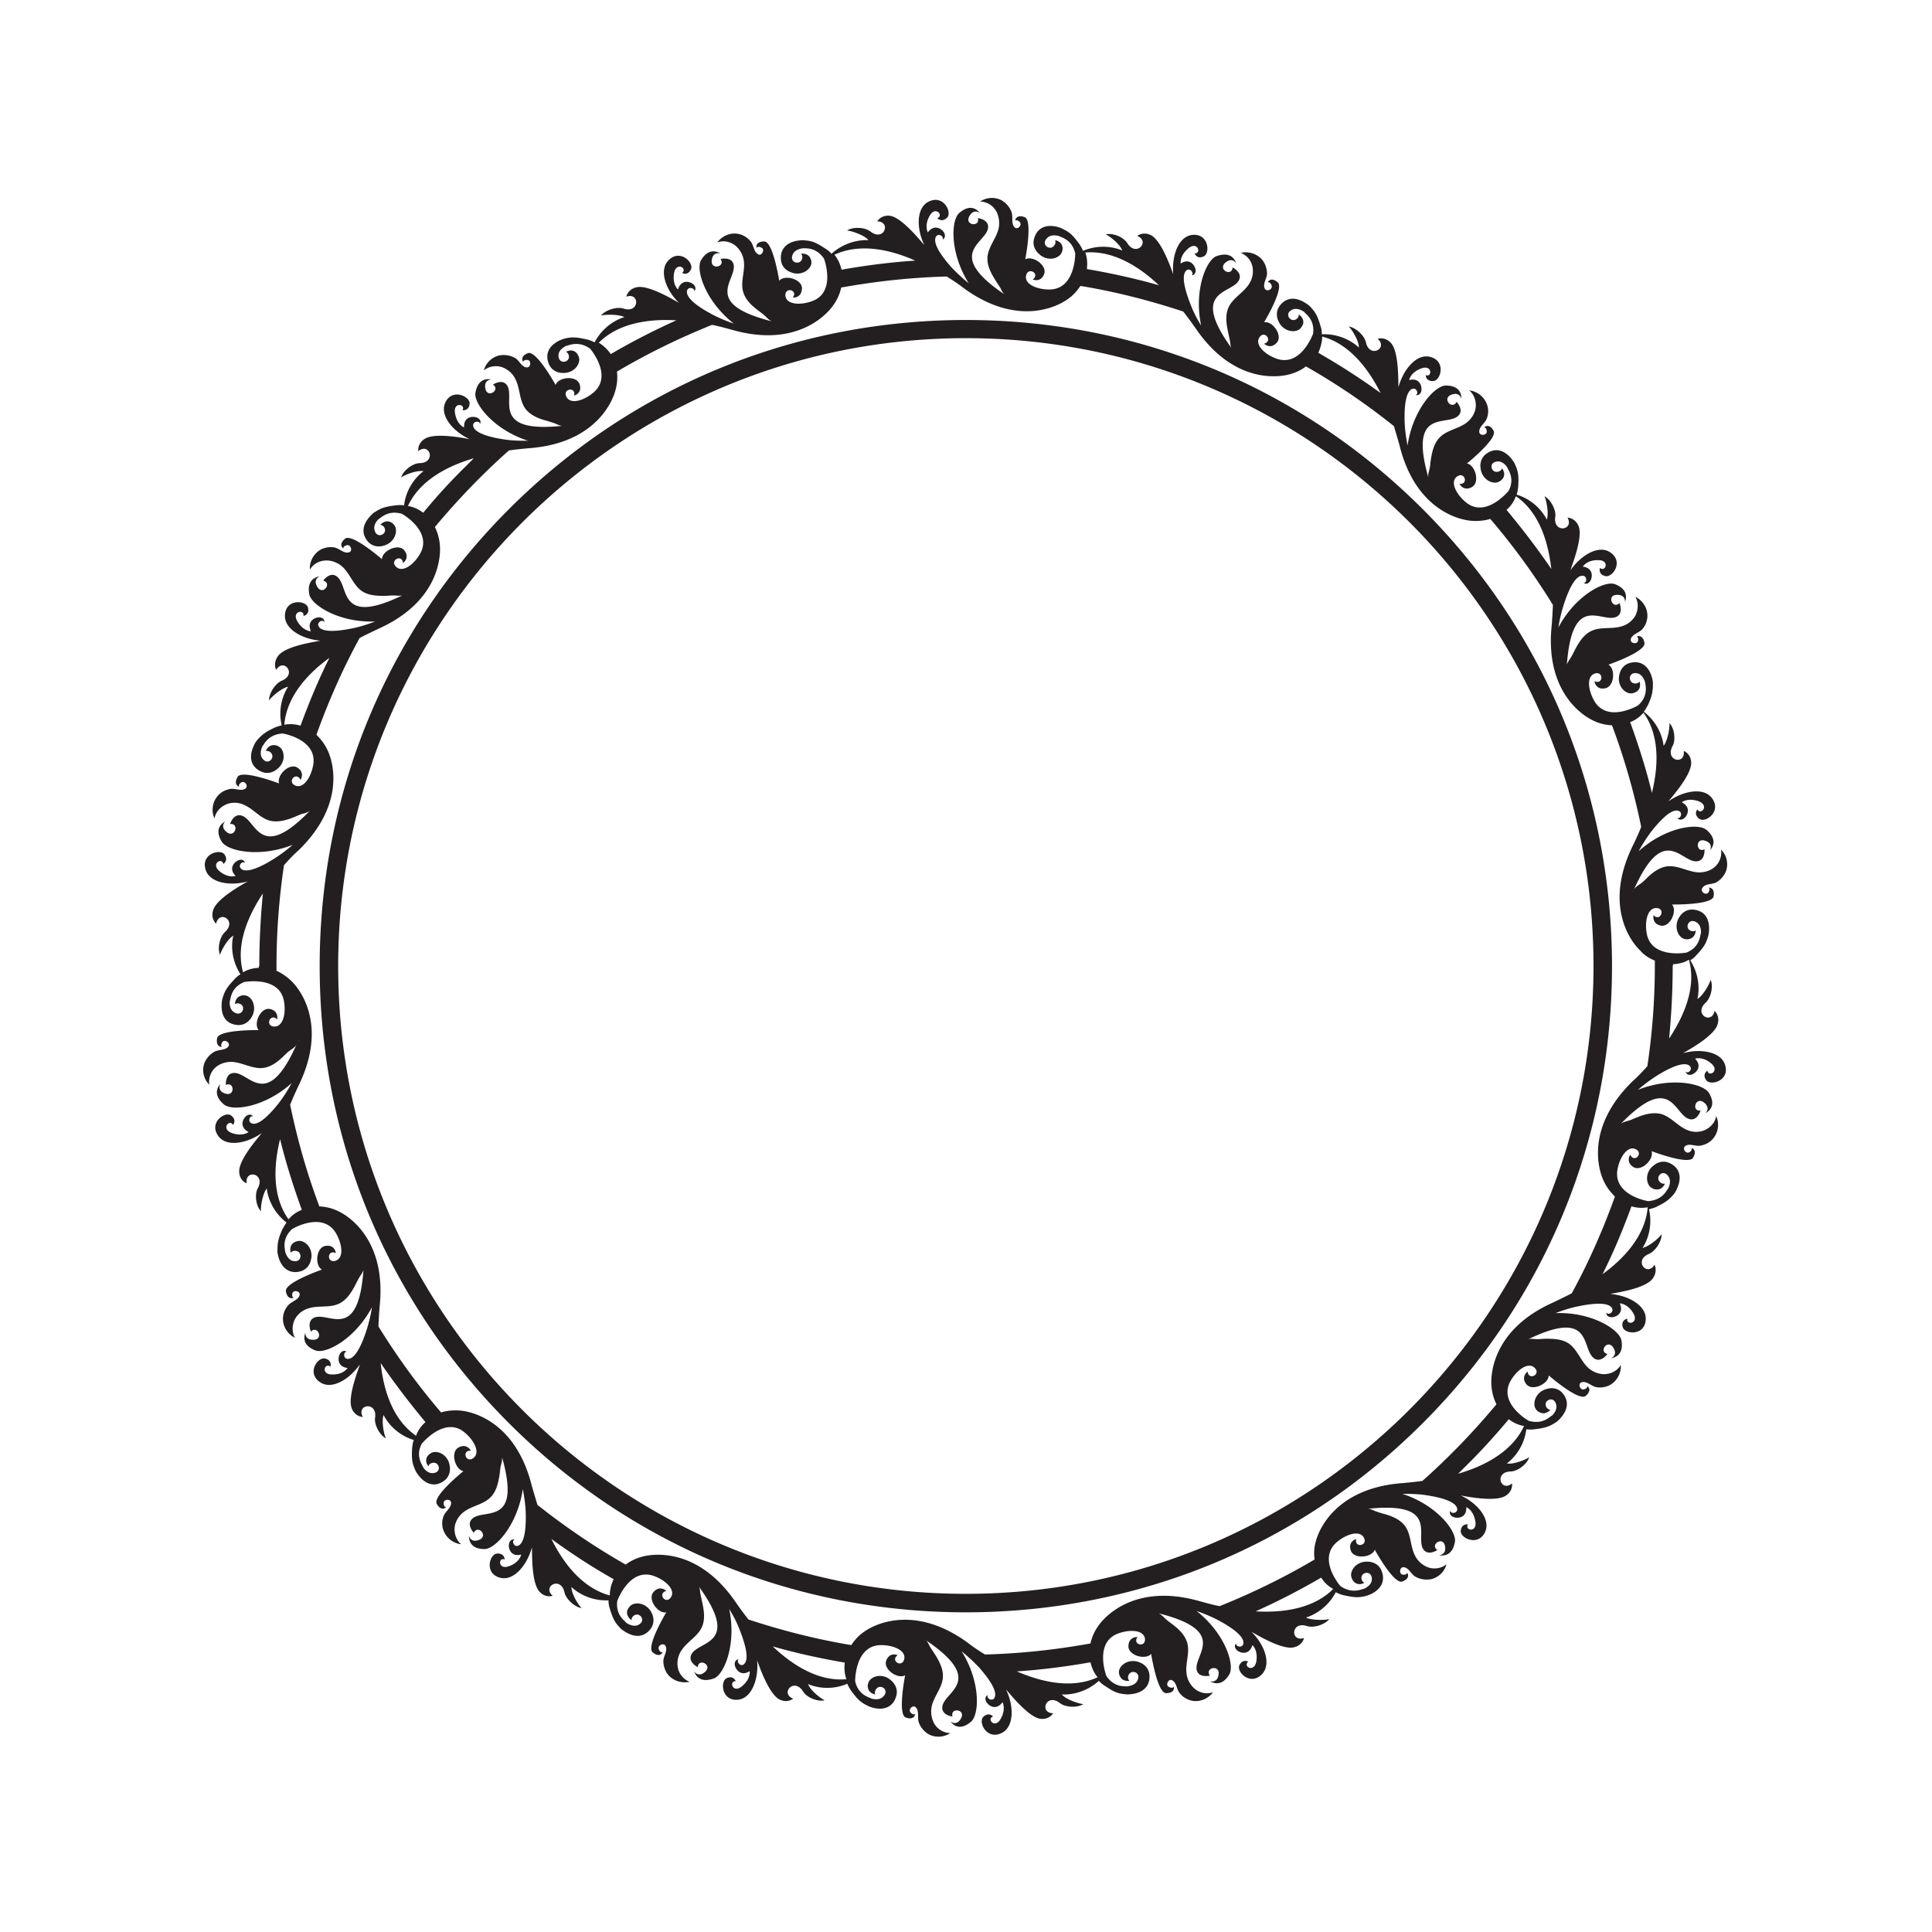 <svg id="Layer_1" xmlns="http://www.w3.org/2000/svg" viewBox="0 0 595.3 595.3"><style>.st0{fill:#231f20}</style><path class="st0" d="M297.6 98.6c-53.2 0-103.2 20.7-140.8 58.3-37.6 37.6-58.3 87.6-58.3 140.8 0 53.2 20.7 103.2 58.3 140.8 37.6 37.6 87.6 58.3 140.8 58.3 53.2 0 103.2-20.7 140.8-58.3 37.6-37.6 58.3-87.6 58.3-140.8 0-53.2-20.7-103.2-58.3-140.8-37.6-37.6-87.6-58.3-140.8-58.3zm0 392.5c-106.7 0-193.4-86.8-193.4-193.4S191 104.2 297.6 104.2C404.3 104.2 491 191 491 297.6s-86.7 193.5-193.4 193.5zm231.2-219.2c1.4-.8 2.6-2.2 3.1-3.7.7-2.2.1-4.8-1.6-6.4.3 1.9-.4 3.9-1.8 5.2-1.4 1.3-3.4 1.9-5.3 1.8-3-.2-5.9-2-8.9-1.9-2.6.1-4.8 1.7-6.6 3.4-.8.8-1.6 1.6-2.5 2.2-.6.4-1.3.9-1.7 1.5 9-20.1 14.3-8.7 19-8.6 3 .1 2.7-3.7 2.7-3.7-2.6 1.2-2.9-3.5 0-2.7 2.9.8 1.7 3 1.7 3 .8-.9 2.4-3.3-1.1-6.3-2.6-2.2-12.6-.9-20.9 6.6 1.1-2 2.4-4.1 4-6.2 4.6-5.8 7.1-6.8 8.4-6.2 1.3.5.5 2.6-.5 2.1 0 0 .5.9 1.7.4s3-3.5-.3-5.2c0 0 1.8-1.5 5.2-.3 3.4 1.3.7 4.4-.4 2.5 0 0-1.3 1.5.6 2.9s7.1-2.3 3.8-6.5c-2.5-3.2-8.6-2.2-13.3 1.1 1.1-1.4 7.1-8.1 7-11.9-.1-2.9-2.3-3.6-2.3-3.6.6 4.4-5.8 3.1-3.5-1.4 1.1-1.9.7-5.5-.9-7.2.1 2-.7 5.7-1.8 7 0 0-.4-6.1-6.1-10.5.5-.6.9-1.4 1.3-2.1 1.3-2.9 1.5-4.3 1.5-6.3 0-.4.1-.7-.3-2.2-1-3.5-3.4-5.2-6.5-4.5-3.1.7-3.5 3.6-3.5 3.6-.7 2.4.6 5.2 3 5.8.9.2 1.8-.2 2.3-.5 1.6-1.1.9-3.1.9-3.1s-.6.9-1.9.5c-1.7-.5-1.5-3.7 1.3-3 1.2.3 1.9 1.5 2.3 2.7 0 .2.1.4.1.7.5 2.8-.5 4.8-2.2 6.4-.8.5-9.7 5.4-13.6-1.4-1.9-3.4-2.4-7.6.3-8.4 2.7-.7 2.5 3.6-.2 2.4 0 0 .3 2.7 3.2 2.2 2.9-.4 3.4-6 1.1-7.3 0 0 11.6-4 11.1-6.7-.5-2.8-2.4-2-2.4-2s.7.2.4 1.4c-.3 1.2-2.6.7-2.2-.6.4-1.5 2.5-1.9 3.5-3 1.1-1.2 1.7-2.9 1.6-4.5-.1-2.3-1.6-4.5-3.7-5.5 1 1.7.9 3.8.1 5.6-.9 1.7-2.5 3-4.4 3.5-2.9.9-6.2.1-9 1.3-2.4 1-3.9 3.3-5.1 5.5-.5 1-1 2-1.6 3-.4.6-.9 1.3-1.1 2 1.6-22 10.4-13.1 14.9-14.6 2.8-.9 1.3-4.4 1.3-4.4-2 2.1-4-2.3-1-2.5 3-.2 2.7 2.2 2.7 2.2.4-1.1 1.1-3.9-3.1-5.5-3.2-1.2-12.2 3.5-17.4 13.3.3-2.2.9-4.7 1.7-7.2 2.3-7 4.3-8.8 5.8-8.7 1.4.1 1.3 2.2.3 2.2 0 0 .8.7 1.7-.2 1-.9 1.6-4.4-2-4.8 0 0 1.2-2.1 4.8-2 3.6 0 2.2 3.8.5 2.4 0 0-.7 1.9 1.6 2.5 2.3.6 5.9-4.6 1.4-7.4-3.5-2.2-8.8.9-12.1 5.6.5-1.7 3.9-10.1 2.5-13.6-1.1-2.6-3.4-2.6-3.4-2.6 2.1 3.9-4.4 4.9-3.8-.1.4-2.1-1.3-5.4-3.3-6.5.8 1.9 1.3 5.6.7 7.2 0 0-2.5-5.6-9.3-7.7.3-.8.4-1.6.5-2.5.2-3.2 0-4.5-.8-6.4-.2-.4-.2-.7-1.1-1.9-2.2-2.9-5-3.7-7.6-2-2.7 1.7-2.1 4.6-2.1 4.6.2 2.5 2.3 4.7 4.8 4.5.9-.1 1.7-.8 2-1.2 1.2-1.6-.2-3.2-.2-3.2s-.2 1-1.6 1.1c-1.8.1-2.6-3 .2-3.2 1.2-.1 2.3.7 3 1.8l.3.6c1.4 2.5 1.2 4.7.1 6.7-.6.7-7.3 8.4-13.2 3.4-3-2.5-4.9-6.3-2.6-7.9 2.3-1.6 3.6 2.5.7 2.3 0 0 1.2 2.4 3.8 1 2.6-1.4 1.1-6.8-1.5-7.3 0 0 9.6-7.7 8.2-10.1-1.4-2.5-2.9-1-2.9-1s.7-.1.8 1.2c.1 1.3-2.2 1.5-2.3.2-.1-1.6 1.7-2.6 2.3-4.1.6-1.5.6-3.3-.1-4.8-.9-2.1-3-3.7-5.3-3.9 1.5 1.2 2.2 3.3 2 5.2-.2 1.9-1.4 3.7-2.9 4.8-2.4 1.8-5.8 2.2-8 4.3-1.9 1.8-2.5 4.4-2.9 6.9-.2 1.1-.2 2.2-.5 3.3-.2.7-.4 1.5-.3 2.3-6-21.2 5.3-15.8 9-18.8 2.3-1.8-.3-4.5-.3-4.5-1.2 2.6-4.5-.8-1.8-2.1 2.8-1.2 3.3 1.2 3.3 1.2 0-1.2-.3-4.1-4.8-4.1-3.4 0-10.2 7.5-11.8 18.5-.4-2.2-.8-4.7-.9-7.3-.2-7.4 1.1-9.7 2.4-10.2 1.4-.4 2 1.7 1 1.9 0 0 1 .4 1.6-.8.6-1.2 0-4.7-3.6-3.8 0 0 .4-2.4 3.8-3.6 3.4-1.2 3.3 2.9 1.3 2.1 0 0 0 2 2.4 1.8 2.3-.2 4-6.4-1.3-7.5-4-.8-8 3.9-9.5 9.4-.1-1.7.2-10.8-2.3-13.6-1.9-2.1-4.1-1.3-4.1-1.3 3.3 2.9-2.4 6.1-3.6 1.2-.4-2.1-3-4.6-5.3-5 1.4 1.5 3.2 4.8 3.1 6.5 0 0-4.2-4.4-11.4-4.1 0-.8-.1-1.7-.4-2.5-.9-3.1-1.6-4.3-2.9-5.7-.3-.3-.4-.6-1.7-1.4-3.1-2-5.9-1.8-7.9.7-1.9 2.5-.4 5-.4 5 1 2.3 3.8 3.6 6 2.6.8-.4 1.3-1.3 1.5-1.8.5-1.9-1.3-3-1.3-3s.1 1.1-1.1 1.6c-1.6.7-3.5-1.9-.9-3.1 1.1-.5 2.4-.1 3.5.6.2.1.3.3.5.5 2.1 1.8 2.7 4 2.4 6.3-.3.8-4 10.3-11.3 7.7-3.6-1.3-6.8-4.3-5.2-6.6 1.6-2.3 4.2 1.2 1.4 2 0 0 1.9 1.9 3.9-.3 2-2.2-1.3-6.8-3.9-6.3 0 0 6.3-10.5 4.2-12.3-2.2-1.9-3.1 0-3.1 0s.7-.3 1.2.9-1.5 2.2-2.1 1c-.7-1.5.7-3.1.7-4.6 0-1.6-.6-3.3-1.7-4.5-1.6-1.7-4.1-2.4-6.4-1.9 1.8.7 3.2 2.3 3.6 4.2.4 1.9 0 3.9-1.1 5.5-1.7 2.6-4.7 4.1-6.1 6.8-1.2 2.3-.9 5-.4 7.4.2 1.1.5 2.2.7 3.3.1.7.1 1.6.5 2.2-12.9-17.8-.4-16.7 2.1-20.7 1.6-2.5-1.8-4.2-1.8-4.2-.2 2.9-4.5.8-2.4-1.3 2.2-2.1 3.5 0 3.5 0-.4-1.1-1.6-3.7-6-2.2-3.2 1.1-7.1 10.5-4.8 21.4-1.2-1.9-2.4-4.2-3.3-6.6-2.7-6.9-2.3-9.5-1.2-10.4 1.1-.9 2.4.9 1.6 1.5 0 0 1 .1 1.2-1.2.2-1.3-1.6-4.4-4.6-2.4 0 0-.4-2.4 2.4-4.7 2.8-2.3 4.1 1.6 1.9 1.6 0 0 .7 1.9 2.8.9 2.1-1 1.5-7.3-3.7-6.6-4.1.6-6.2 6.4-5.7 12.1-.6-1.6-3.5-10.2-6.8-12-2.5-1.3-4.3.2-4.3.2 4.1 1.6-.2 6.6-3 2.3-1.1-1.9-4.4-3.3-6.7-2.8 1.8.9 4.6 3.4 5.1 5 0 0-5.5-2.7-12.1.1-.3-.8-.7-1.5-1.2-2.2-1.9-2.6-2.9-3.5-4.7-4.4-.4-.2-.6-.4-2-.8-3.6-.9-6.2.4-7.1 3.4-1 3 1.4 4.9 1.4 4.9 1.8 1.8 4.8 2.1 6.6.3.6-.7.8-1.7.7-2.2-.2-2-2.3-2.3-2.3-2.3s.5.9-.5 1.9c-1.3 1.3-4-.6-1.9-2.6.9-.9 2.2-.9 3.5-.6.2.1.4.2.7.3 2.6 1 3.9 2.8 4.4 5.1 0 .9-.2 11.1-8 11.1-3.9 0-7.8-1.7-7.1-4.4.7-2.7 4.4-.4 2 1.3 0 0 2.4 1.1 3.5-1.6s-3.5-5.9-5.8-4.6c0 0 2.4-12.1-.2-13-2.7-1-2.9 1.1-2.9 1.1s.5-.5 1.4.4c.9.9-.7 2.6-1.6 1.6-1.1-1.1-.4-3.1-.9-4.6-.5-1.5-1.7-2.9-3.1-3.7-2.1-1.1-4.7-.9-6.6.4 1.9 0 3.8 1.1 4.8 2.7s1.3 3.7.9 5.6c-.7 3-3 5.4-3.4 8.5-.3 2.6.9 5 2.2 7.1.6 1 1.2 1.8 1.8 2.8.3.6.6 1.4 1.2 1.9-18.3-12.4-6.1-15.6-5.1-20.2.6-2.9-3.1-3.3-3.1-3.3.8 2.8-4 2.3-2.7-.4 1.3-2.7 3.3-1.2 3.3-1.2-.7-.9-2.8-3-6.3 0-2.6 2.2-3 12.3 2.9 21.7-1.7-1.4-3.6-3.1-5.4-5-4.9-5.6-5.4-8.1-4.7-9.4.8-1.2 2.6 0 2 .9 0 0 1-.3.7-1.6-.3-1.3-3-3.6-5.2-.6 0 0-1.2-2.1.6-5.2 1.8-3.1 4.4.1 2.3.8 0 0 1.3 1.5 3-.1s-1.1-7.4-5.8-4.9c-3.6 1.9-3.7 8.1-1.2 13.3-1.2-1.3-6.8-8.4-10.5-9-2.8-.4-4 1.7-4 1.7 4.4.1 2.1 6.3-2 3.2-1.7-1.4-5.3-1.6-7.3-.4 2 .3 5.5 1.6 6.6 3 0 0-6.1-.6-11.4 4.2-.5-.6-1.2-1.2-1.9-1.6-2.7-1.8-3.9-2.3-5.9-2.5-.4 0-.7-.2-2.2 0-3.6.4-5.7 2.4-5.6 5.6.1 3.2 2.9 4.1 2.9 4.1 2.3 1.1 5.2.3 6.3-1.9.4-.8.2-1.8-.1-2.3-.8-1.8-2.9-1.4-2.9-1.4s.8.7.2 1.9c-.8 1.6-3.9.8-2.7-1.8.5-1.1 1.8-1.6 3-1.8h.7c2.8 0 4.6 1.3 5.9 3.2.3.8 3.6 10.5-3.7 13.1-3.6 1.3-7.9 1.1-8.2-1.7-.2-2.8 4-1.8 2.3.6 0 0 2.7.2 2.8-2.8.1-2.9-5.3-4.4-7-2.4 0 0-1.9-12.1-4.6-12.1-2.9 0-2.4 2-2.4 2s.3-.7 1.5-.1c1.2.5.2 2.6-.9 2.1-1.5-.7-1.4-2.8-2.4-4-1-1.3-2.6-2.2-4.2-2.4-2.3-.3-4.7.8-6.1 2.7 1.8-.7 3.9-.3 5.5.9 1.5 1.2 2.5 3 2.7 4.9.4 3-1 6.1-.3 9.1.6 2.5 2.5 4.4 4.5 5.9.9.7 1.8 1.3 2.6 2.1.5.5 1.1 1.1 1.8 1.4-21.4-5.4-11.1-12.5-11.7-17.2-.4-2.9-4.1-2-4.1-2 1.7 2.4-3 3.5-2.7.5.3-3 2.7-2.2 2.7-2.2-1-.6-3.7-1.8-6 2.1-1.7 2.9 1.3 12.6 10.1 19.5-2.1-.7-4.5-1.7-6.8-2.9-6.5-3.5-7.9-5.8-7.6-7.2.3-1.4 2.4-.9 2.2.1 0 0 .8-.6.1-1.7-.7-1.1-4-2.4-5.1 1.2 0 0-1.8-1.5-1.2-5.1.7-3.5 4.2-1.5 2.5 0 0 0 1.7 1 2.7-1.1 1-2.1-3.5-6.6-7.1-2.6-2.7 3.1-.7 8.9 3.4 12.9-1.5-.8-9.3-5.6-13-4.8-2.8.6-3.2 2.9-3.2 2.9 4.2-1.4 4.1 5.2-.8 3.7-2-.7-5.5.3-7 2.1 2-.4 5.7-.3 7.2.5 0 0-5.9 1.5-9.2 7.8-.7-.4-1.5-.7-2.3-.9-3.1-.7-4.5-.8-6.4-.4-.4.1-.7.1-2.1.7-3.3 1.6-4.5 4.2-3.3 7.2 1.2 2.9 4.2 2.8 4.2 2.8 2.5.2 5-1.5 5.2-4 0-.9-.5-1.8-.9-2.2-1.4-1.4-3.2-.3-3.2-.3s1 .4.9 1.7c-.2 1.8-3.4 2.1-3.2-.8.1-1.2 1.1-2.1 2.3-2.7.2-.1.4-.1.7-.2 2.7-.9 4.8-.3 6.7 1 .6.7 7 8.6 1 13.6-3 2.5-7.1 3.7-8.3 1.2-1.2-2.5 3.1-3.1 2.4-.3 0 0 2.6-.7 1.7-3.5-.9-2.8-6.5-2.3-7.4.2 0 0-5.9-10.7-8.5-9.8-2.7 1-1.5 2.7-1.5 2.7s.1-.7 1.3-.6c1.3.1 1.1 2.4-.2 2.3-1.6-.1-2.3-2.2-3.6-2.9-1.4-.8-3.1-1.1-4.8-.8-2.3.5-4.2 2.3-4.8 4.6 1.5-1.2 3.6-1.6 5.5-1 1.8.6 3.4 2 4.2 3.7 1.4 2.7 1.2 6.1 2.8 8.7 1.4 2.2 3.9 3.3 6.3 4 1.1.3 2.1.6 3.2 1 .7.3 1.4.7 2.2.7-21.9 2.3-14.7-8-16.9-12.2-1.4-2.6-4.5-.5-4.5-.5 2.4 1.6-1.6 4.3-2.3 1.4-.7-2.9 1.8-3 1.8-3-1.2-.2-4.1-.4-4.9 4.1-.6 3.3 5.6 11.4 16.2 14.8-2.2 0-4.8 0-7.3-.4-7.3-1.1-9.4-2.8-9.6-4.2-.2-1.4 2-1.7 2.1-.6 0 0 .6-.9-.5-1.7-1.1-.8-4.6-.9-4.4 2.8 0 0-2.2-.8-2.8-4.4-.6-3.6 3.4-2.8 2.3-.9 0 0 2 .3 2.2-2 .2-2.3-5.6-5-7.6-.1-1.5 3.8 2.4 8.6 7.6 11-1.7-.3-10.6-2.1-13.8-.1-2.4 1.5-2 3.8-2 3.8 3.5-2.8 5.6 3.5.5 3.7-2.2 0-5.1 2.2-5.8 4.4 1.7-1.1 5.3-2.3 6.9-1.9 0 0-5.1 3.4-6 10.5-.8-.1-1.7-.1-2.5 0-3.2.4-4.5.8-6.2 1.9-.3.2-.7.3-1.7 1.4-2.5 2.7-2.8 5.5-.7 7.9 2.1 2.3 4.9 1.2 4.9 1.2 2.4-.6 4.2-3.1 3.6-5.5-.3-.9-1-1.5-1.5-1.7-1.8-.9-3.2.8-3.2.8s1.1.1 1.4 1.3c.5 1.7-2.5 3.1-3.2.3-.3-1.2.3-2.4 1.2-3.3.2-.1.4-.3.6-.4 2.2-1.8 4.4-1.9 6.6-1.3.8.4 9.5 5.7 5.6 12.4-1.9 3.3-5.4 5.9-7.4 3.9-2-2 1.9-4 2.2-1.1 0 0 2.2-1.6.4-3.9-1.8-2.3-6.9.1-6.9 2.7 0 0-9.3-8.1-11.4-6.3-2.2 1.9-.5 3-.5 3s-.2-.7 1.1-1c1.2-.3 1.9 1.9.6 2.2-1.6.4-2.9-1.2-4.4-1.5-1.6-.3-3.3 0-4.7.9-1.9 1.3-3.1 3.6-2.9 5.9 1-1.7 2.8-2.7 4.8-2.8 1.9-.1 3.9.7 5.3 2 2.2 2.1 3.2 5.3 5.6 7.2 2.1 1.6 4.8 1.7 7.3 1.7 1.1 0 2.2-.2 3.3-.1.7 0 1.6.2 2.3-.1-19.8 9.6-16.5-2.5-20.1-5.6-2.2-2-4.4 1.1-4.4 1.1 2.8.7 0 4.6-1.7 2.1-1.7-2.5.6-3.4.6-3.4-1.2.2-4 1-3.2 5.5.6 3.3 9.1 8.8 20.3 8.4-2.1.8-4.5 1.6-7 2.1-7.3 1.5-9.8.6-10.4-.6-.7-1.3 1.3-2.3 1.7-1.3 0 0 .3-1-1-1.4-1.3-.4-4.6.8-3.1 4.2 0 0-2.4 0-4.2-3.1-1.8-3.1 2.3-3.8 1.9-1.6 0 0 2-.4 1.4-2.6-.6-2.3-7-2.8-7.1 2.5-.1 4.1 5.2 7.2 10.9 7.7-1.7.4-10.7 1.6-13 4.7-1.7 2.3-.6 4.3-.6 4.3 2.3-3.8 6.5 1.3 1.8 3.3-2 .8-4 3.8-4 6.1 1.2-1.6 4.2-3.9 5.9-4.2 0 0-3.6 4.9-2 11.9-.8.2-1.6.4-2.4.8-2.9 1.4-3.9 2.3-5.2 3.8-.2.3-.5.5-1.1 1.9-1.5 3.4-.7 6.2 2.1 7.6 2.8 1.5 5-.5 5-.5 2.1-1.4 2.9-4.3 1.5-6.4-.6-.7-1.5-1.1-2.1-1.1-2-.2-2.7 1.8-2.7 1.8s1-.3 1.8.8c1 1.5-1.3 3.8-2.9 1.4-.7-1-.5-2.4 0-3.5.1-.2.2-.4.4-.6 1.4-2.4 3.5-3.3 5.8-3.5.9.1 10.9 2.1 9.5 9.8-.7 3.8-3.1 7.4-5.6 6.2-2.5-1.2.4-4.4 1.7-1.7 0 0 1.5-2.2-1-3.8-2.5-1.5-6.4 2.4-5.6 4.9 0 0-11.5-4.4-12.8-2-1.4 2.5.5 3 .5 3s-.4-.6.6-1.3c1.1-.7 2.4 1.1 1.3 1.9-1.3.9-3.2-.2-4.7.1-1.6.3-3.1 1.1-4.1 2.5-1.4 1.8-1.7 4.5-.7 6.6.3-1.9 1.7-3.5 3.5-4.3 1.8-.8 3.9-.7 5.6.1 2.8 1.2 4.8 3.9 7.7 4.8 2.5.7 5.1 0 7.4-.9 1-.4 2-.9 3.1-1.2.7-.2 1.5-.4 2.1-.9-15.3 15.8-16.4 3.3-20.8 1.6-2.7-1.1-3.8 2.5-3.8 2.5 2.9-.3 1.6 4.3-.9 2.6-2.4-1.8-.6-3.4-.6-3.4-1.1.6-3.4 2.3-1.1 6.2 1.7 2.9 11.6 5.1 21.9 1-1.7 1.5-3.7 3-5.9 4.4-6.3 3.9-9 3.9-10 3-1.1-1 .4-2.6 1.2-1.8 0 0-.1-1-1.4-1-1.3.1-4.1 2.3-1.5 5 0 0-2.3.8-5-1.5s.8-4.3 1.2-2.2c0 0 1.7-1 .4-2.9-1.3-1.9-7.5-.2-5.8 4.8 1.3 3.9 7.4 5 12.9 3.5-1.5.9-9.5 5.2-10.6 8.8-.9 2.7.9 4.2.9 4.2.9-4.3 6.5-1 2.8 2.5-1.6 1.4-2.5 4.9-1.6 7.1.6-1.9 2.6-5.1 4.1-5.9 0 0-1.7 5.8 2.2 11.9-.7.4-1.4 1-1.9 1.6-2.2 2.3-2.9 3.5-3.5 5.4-.1.4-.3.7-.4 2.2-.2 3.7 1.4 6 4.6 6.4 3.1.4 4.5-2.2 4.5-2.2 1.4-2 1.2-5.1-.8-6.5-.8-.5-1.8-.5-2.3-.3-1.9.5-1.9 2.6-1.9 2.6s.8-.6 1.9.1c1.5 1 .1 4-2.3 2.3-1-.7-1.3-2-1.2-3.3.1-.2.1-.4.2-.7.5-2.8 2.1-4.3 4.2-5.2.9-.2 11-1.7 12.3 5.9.7 3.8-.3 8-3.1 7.8-2.8-.2-1.1-4.3 1-2.2 0 0 .6-2.6-2.2-3.2-2.9-.6-5.2 4.5-3.5 6.5 0 0-12.3-.2-12.8 2.5-.5 2.8 1.5 2.7 1.5 2.7s-.6-.4.1-1.5c.7-1 2.6.2 1.9 1.3-.9 1.3-3 .9-4.4 1.7-1.4.8-2.6 2.2-3.1 3.7-.7 2.2-.1 4.8 1.6 6.4-.3-1.9.4-3.9 1.8-5.2 1.4-1.3 3.4-1.9 5.3-1.8 3 .2 5.9 2 8.9 1.9 2.6-.1 4.8-1.7 6.6-3.4.8-.8 1.6-1.6 2.5-2.2.6-.4 1.3-.9 1.7-1.5-9 20.1-14.3 8.7-19 8.6-3-.1-2.7 3.7-2.7 3.7 2.6-1.2 2.9 3.5 0 2.7-2.9-.8-1.7-3-1.7-3-.8.9-2.4 3.3 1.1 6.3 2.6 2.2 12.6.9 20.9-6.6-1.1 2-2.4 4.1-4 6.2-4.6 5.8-7.1 6.8-8.4 6.2-1.3-.5-.5-2.6.5-2.1 0 0-.5-.9-1.7-.4s-3 3.5.3 5.2c0 0-1.8 1.5-5.2.3-3.4-1.3-.7-4.4.4-2.5 0 0 1.3-1.5-.6-2.9s-7.1 2.3-3.8 6.5c2.5 3.2 8.6 2.2 13.3-1.1-1.1 1.4-7.1 8.1-7 11.9.1 2.9 2.3 3.6 2.3 3.6-.6-4.4 5.8-3.1 3.5 1.4-1.1 1.9-.7 5.5.9 7.2-.1-2 .7-5.7 1.8-7 0 0 .4 6.1 6.1 10.5-.5.6-.9 1.4-1.3 2.1-1.3 2.9-1.5 4.3-1.5 6.3 0 .4-.1.7.3 2.2 1 3.5 3.4 5.2 6.5 4.5 3.1-.7 3.5-3.6 3.5-3.6.7-2.4-.6-5.2-3-5.8-.9-.2-1.8.2-2.3.5-1.6 1.1-.9 3.1-.9 3.1s.6-.9 1.9-.5c1.7.5 1.5 3.7-1.3 3-1.2-.3-1.9-1.5-2.3-2.7 0-.2-.1-.4-.1-.7-.5-2.8.5-4.8 2.2-6.4.8-.5 9.7-5.4 13.6 1.4 1.9 3.4 2.4 7.6-.3 8.4-2.7.7-2.5-3.6.2-2.4 0 0-.3-2.7-3.2-2.2-2.9.4-3.4 6-1.1 7.3 0 0-11.6 4-11.1 6.7.5 2.8 2.4 2 2.4 2s-.7-.2-.4-1.4c.3-1.2 2.6-.7 2.2.6-.4 1.5-2.5 1.9-3.5 3.1-1.1 1.2-1.7 2.9-1.6 4.5.1 2.3 1.6 4.5 3.7 5.5-1-1.7-.9-3.8-.1-5.6.9-1.7 2.5-3 4.4-3.5 2.9-.9 6.2-.1 9-1.3 2.4-1 3.9-3.3 5.1-5.5.5-1 1-2 1.6-3 .4-.6.9-1.3 1.1-2-1.6 22-10.4 13.1-14.9 14.6-2.8.9-1.3 4.4-1.3 4.4 2-2.1 4 2.3 1 2.5-3 .2-2.7-2.2-2.7-2.2-.4 1.1-1.1 3.9 3.1 5.5 3.2 1.2 12.2-3.5 17.4-13.3-.3 2.2-.9 4.7-1.7 7.2-2.3 7-4.3 8.8-5.8 8.7-1.4-.1-1.3-2.2-.3-2.2 0 0-.8-.7-1.7.2-1 .9-1.6 4.4 2 4.8 0 0-1.2 2.1-4.8 2-3.6 0-2.2-3.8-.5-2.4 0 0 .7-1.9-1.6-2.5-2.3-.6-5.9 4.6-1.4 7.4 3.5 2.2 8.8-.9 12.1-5.6-.5 1.7-3.9 10.1-2.5 13.6 1.1 2.6 3.4 2.6 3.4 2.6-2.1-3.9 4.4-4.9 3.8.1-.4 2.1 1.3 5.4 3.3 6.5-.8-1.9-1.3-5.6-.7-7.2 0 0 2.5 5.6 9.3 7.7-.3.8-.4 1.6-.5 2.5-.2 3.2 0 4.5.8 6.4.2.4.2.7 1.1 1.9 2.2 2.9 5 3.7 7.6 2 2.7-1.7 2.1-4.6 2.1-4.6-.2-2.5-2.3-4.7-4.8-4.5-.9.1-1.7.8-2 1.2-1.2 1.6.2 3.2.2 3.2s.2-1 1.6-1.1c1.8-.1 2.6 3-.2 3.2-1.2.1-2.3-.7-3-1.8l-.3-.6c-1.4-2.5-1.2-4.7-.1-6.7.6-.7 7.3-8.4 13.2-3.4 3 2.5 4.9 6.3 2.6 7.9-2.3 1.6-3.6-2.5-.7-2.3 0 0-1.2-2.4-3.8-1-2.6 1.4-1.1 6.8 1.5 7.3 0 0-9.6 7.7-8.2 10.1 1.4 2.5 2.9 1 2.9 1s-.7.1-.8-1.2c-.1-1.3 2.2-1.5 2.3-.2.1 1.6-1.7 2.6-2.3 4.1-.6 1.5-.6 3.3.1 4.8.9 2.1 3 3.7 5.3 3.9-1.5-1.2-2.2-3.3-2-5.2.2-1.9 1.4-3.7 2.9-4.8 2.4-1.8 5.8-2.2 8-4.3 1.9-1.8 2.5-4.4 2.9-6.9.2-1.1.2-2.2.5-3.3.2-.7.4-1.5.3-2.3 6 21.2-5.3 15.8-9 18.8-2.3 1.8.3 4.5.3 4.5 1.2-2.6 4.5.8 1.8 2.1-2.8 1.2-3.3-1.2-3.3-1.2 0 1.2.3 4.1 4.8 4.1 3.4 0 10.2-7.5 11.8-18.5.4 2.2.8 4.7.9 7.3.2 7.4-1.1 9.7-2.4 10.2-1.4.4-2-1.7-1-1.9 0 0-1-.4-1.6.8-.6 1.2 0 4.7 3.6 3.8 0 0-.4 2.4-3.8 3.6-3.4 1.2-3.3-2.9-1.3-2.1 0 0 0-2-2.4-1.8-2.3.2-4 6.4 1.3 7.5 4 .8 8-3.9 9.5-9.4.1 1.7-.2 10.8 2.3 13.6 1.9 2.1 4.1 1.3 4.1 1.3-3.3-2.9 2.4-6.1 3.6-1.2.4 2.1 3 4.6 5.3 5-1.4-1.5-3.2-4.8-3.1-6.5 0 0 4.2 4.4 11.4 4.1 0 .8.1 1.7.4 2.5.9 3.1 1.6 4.3 2.9 5.7.3.3.4.6 1.7 1.4 3.1 2 5.9 1.8 7.9-.7 1.9-2.5.4-5 .4-5-1-2.3-3.8-3.6-6-2.6-.8.4-1.3 1.3-1.5 1.8-.5 1.9 1.3 3 1.3 3s-.1-1.1 1.1-1.6c1.6-.7 3.5 1.9.9 3.1-1.1.5-2.4.1-3.5-.6-.2-.1-.3-.3-.5-.5-2.1-1.8-2.7-4-2.4-6.3.3-.8 4-10.3 11.3-7.7 3.6 1.3 6.8 4.3 5.2 6.6-1.6 2.3-4.2-1.2-1.4-2 0 0-1.9-1.9-3.9.3s1.3 6.8 3.9 6.3c0 0-6.3 10.5-4.2 12.3 2.2 1.9 3.1 0 3.1 0s-.7.3-1.2-.9 1.5-2.2 2.1-1c.7 1.5-.7 3.1-.7 4.6 0 1.6.6 3.3 1.7 4.5 1.6 1.7 4.1 2.4 6.4 1.9-1.8-.7-3.2-2.3-3.6-4.2-.4-1.9 0-3.9 1.1-5.5 1.7-2.6 4.7-4.1 6.1-6.8 1.2-2.3.9-5 .4-7.4-.2-1.1-.5-2.2-.7-3.3-.1-.7-.1-1.6-.5-2.2 12.9 17.8.4 16.7-2.1 20.7-1.6 2.5 1.8 4.2 1.8 4.2.2-2.9 4.5-.8 2.4 1.3-2.2 2.1-3.5 0-3.5 0 .4 1.1 1.6 3.7 6 2.2 3.2-1.1 7.1-10.5 4.8-21.4 1.2 1.9 2.4 4.2 3.3 6.6 2.7 6.9 2.3 9.5 1.2 10.4-1.1.9-2.4-.9-1.6-1.5 0 0-1-.1-1.2 1.2-.2 1.3 1.6 4.4 4.6 2.4 0 0 .4 2.4-2.4 4.7-2.8 2.3-4.1-1.6-1.9-1.6 0 0-.7-1.9-2.8-.9-2.1 1-1.5 7.3 3.7 6.6 4.1-.6 6.2-6.4 5.7-12.1.6 1.6 3.5 10.2 6.8 12 2.5 1.3 4.3-.2 4.3-.2-4.1-1.6.2-6.6 3-2.3 1.1 1.9 4.4 3.3 6.7 2.8-1.8-.9-4.6-3.4-5.1-5 0 0 5.5 2.7 12.1-.1.3.8.7 1.5 1.2 2.2 1.9 2.6 2.9 3.5 4.7 4.4.4.2.6.4 2 .8 3.6.9 6.2-.4 7.1-3.4 1-3-1.4-4.9-1.4-4.9-1.8-1.8-4.8-2.1-6.6-.3-.6.7-.8 1.7-.7 2.2.2 2 2.3 2.3 2.3 2.3s-.5-.9.5-1.9c1.3-1.3 4 .6 1.9 2.6-.9.9-2.2.9-3.5.6-.2-.1-.4-.2-.7-.3-2.6-1-3.9-2.8-4.4-5.1 0-.9.2-11.1 8-11.1 3.9 0 7.8 1.7 7.1 4.4-.7 2.7-4.4.4-2-1.3 0 0-2.4-1.1-3.5 1.6s3.5 5.9 5.8 4.6c0 0-2.4 12.1.2 13 2.7 1 2.9-1.1 2.9-1.1s-.5.5-1.4-.4c-.9-.9.7-2.6 1.6-1.6 1.1 1.1.4 3.1.9 4.6.5 1.5 1.7 2.9 3.1 3.7 2.1 1.1 4.7.9 6.6-.4-1.9 0-3.8-1.1-4.8-2.7s-1.3-3.7-.9-5.6c.7-3 3-5.4 3.4-8.5.3-2.6-.9-5-2.2-7.1-.6-1-1.2-1.8-1.8-2.8-.3-.6-.6-1.4-1.2-1.9 18.3 12.4 6.1 15.6 5.1 20.2-.6 2.9 3.1 3.3 3.1 3.3-.8-2.8 4-2.3 2.7.4-1.3 2.7-3.3 1.2-3.3 1.2.7.9 2.8 3 6.3 0 2.6-2.2 3-12.3-2.9-21.7 1.7 1.4 3.6 3.1 5.4 5 4.9 5.6 5.4 8.1 4.7 9.4-.8 1.2-2.6 0-2-.9 0 0-1 .3-.7 1.6.3 1.3 3 3.6 5.2.6 0 0 1.2 2.1-.6 5.2-1.8 3.1-4.4-.1-2.3-.8 0 0-1.3-1.5-3 .1s1.1 7.4 5.8 4.9c3.6-1.9 3.7-8.1 1.2-13.3 1.2 1.3 6.8 8.4 10.5 9 2.8.4 4-1.7 4-1.7-4.4-.1-2.1-6.3 2-3.2 1.7 1.4 5.3 1.6 7.3.4-2-.3-5.5-1.6-6.6-3 0 0 6.1.6 11.4-4.2.5.6 1.2 1.2 1.9 1.6 2.7 1.8 3.9 2.3 5.9 2.5.4 0 .7.2 2.2 0 3.6-.4 5.7-2.4 5.6-5.6-.1-3.2-2.9-4.1-2.9-4.1-2.3-1.1-5.2-.3-6.3 1.9-.4.8-.2 1.8.1 2.3.8 1.8 2.9 1.4 2.9 1.4s-.8-.7-.2-1.9c.8-1.6 3.9-.8 2.7 1.8-.5 1.1-1.8 1.6-3 1.8h-.7c-2.8 0-4.6-1.3-5.9-3.2-.3-.8-3.6-10.5 3.7-13.1 3.6-1.3 7.9-1.1 8.2 1.7.2 2.8-4 1.8-2.3-.6 0 0-2.7-.2-2.8 2.8-.1 2.9 5.3 4.4 7 2.4 0 0 1.9 12.1 4.6 12.1 2.9 0 2.4-2 2.4-2s-.3.7-1.5.1c-1.2-.5-.2-2.6.9-2.1 1.5.7 1.4 2.8 2.4 4 1 1.3 2.6 2.2 4.2 2.4 2.3.3 4.7-.8 6.1-2.7-1.8.7-3.9.3-5.5-.9-1.5-1.2-2.5-3-2.7-4.9-.4-3 1-6.1.3-9.1-.6-2.5-2.5-4.4-4.5-5.9-.9-.7-1.8-1.3-2.6-2.1-.5-.5-1.1-1.1-1.8-1.4 21.4 5.4 11.1 12.5 11.7 17.2.4 2.9 4.1 2 4.1 2-1.7-2.4 3-3.5 2.7-.5-.3 3-2.7 2.2-2.7 2.2 1 .6 3.7 1.8 6-2.1 1.7-2.9-1.3-12.6-10.1-19.5 2.1.7 4.5 1.7 6.8 2.9 6.5 3.5 7.9 5.8 7.6 7.2-.3 1.4-2.4.9-2.2-.1 0 0-.8.6-.1 1.7.7 1.1 4 2.4 5.1-1.2 0 0 1.8 1.5 1.2 5.1-.7 3.5-4.2 1.5-2.5 0 0 0-1.7-1-2.7 1.1-1 2.1 3.5 6.6 7.1 2.6 2.7-3.1.7-8.9-3.4-12.9 1.5.8 9.3 5.6 13 4.8 2.8-.6 3.2-2.9 3.2-2.9-4.2 1.4-4.1-5.2.8-3.7 2 .7 5.5-.3 7-2.1-2 .4-5.7.3-7.2-.5 0 0 5.9-1.5 9.2-7.8.7.4 1.5.7 2.3.9 3.1.7 4.5.8 6.4.4.4-.1.7-.1 2.1-.7 3.3-1.6 4.5-4.2 3.3-7.2-1.2-2.9-4.2-2.8-4.2-2.8-2.5-.2-5 1.5-5.2 4 0 .9.5 1.8.9 2.2 1.4 1.4 3.2.3 3.2.3s-1-.4-.9-1.7c.2-1.8 3.4-2.1 3.2.8-.1 1.2-1.1 2.1-2.3 2.7-.2.1-.4.1-.7.2-2.7.9-4.8.3-6.7-1-.6-.7-7-8.6-1-13.6 3-2.5 7.1-3.7 8.3-1.2 1.2 2.5-3.1 3.1-2.4.3 0 0-2.6.7-1.7 3.5.9 2.8 6.5 2.3 7.4-.2 0 0 5.9 10.8 8.5 9.8 2.7-1 1.5-2.7 1.5-2.7s-.1.7-1.3.6c-1.3-.1-1.1-2.4.2-2.3 1.6.1 2.3 2.2 3.6 2.9 1.4.8 3.1 1.1 4.8.8 2.3-.5 4.2-2.3 4.8-4.6-1.5 1.2-3.6 1.6-5.5 1-1.8-.6-3.4-2-4.2-3.7-1.4-2.7-1.2-6.1-2.8-8.7-1.4-2.2-3.9-3.3-6.3-4-1.1-.3-2.1-.6-3.2-1-.7-.3-1.4-.7-2.2-.7 21.9-2.3 14.7 8 16.9 12.2 1.4 2.6 4.5.5 4.5.5-2.4-1.6 1.6-4.3 2.3-1.4.7 2.9-1.8 3-1.8 3 1.2.2 4.1.4 4.9-4.1.6-3.3-5.6-11.4-16.2-14.8 2.2 0 4.8 0 7.3.4 7.3 1.1 9.4 2.8 9.6 4.2.2 1.4-2 1.7-2.1.6 0 0-.6.9.5 1.7 1.1.8 4.6.9 4.4-2.8 0 0 2.2.8 2.8 4.4.6 3.6-3.4 2.8-2.3.9 0 0-2-.3-2.2 2-.2 2.3 5.6 5 7.6.1 1.5-3.8-2.4-8.6-7.6-11 1.7.3 10.6 2.1 13.8.1 2.4-1.5 2-3.8 2-3.8-3.5 2.8-5.6-3.5-.5-3.7 2.2 0 5.1-2.2 5.8-4.4-1.7 1.1-5.3 2.3-6.9 1.9 0 0 5.1-3.4 6-10.5.8.1 1.7.1 2.5 0 3.2-.4 4.5-.8 6.2-1.9.3-.2.7-.3 1.7-1.4 2.5-2.7 2.8-5.5.7-7.9-2.1-2.3-4.9-1.2-4.9-1.2-2.4.6-4.2 3.1-3.6 5.5.3.9 1 1.5 1.6 1.7 1.8.9 3.2-.8 3.2-.8s-1.1-.1-1.4-1.3c-.5-1.7 2.5-3.1 3.2-.3.3 1.2-.3 2.4-1.2 3.3-.2.1-.4.3-.6.4-2.2 1.8-4.4 1.9-6.6 1.3-.8-.4-9.5-5.7-5.6-12.4 1.9-3.3 5.4-5.9 7.4-3.9 2 2-1.9 4-2.2 1.1 0 0-2.2 1.6-.4 3.9 1.8 2.3 6.9-.1 6.9-2.7 0 0 9.3 8.1 11.4 6.3 2.2-1.9.5-3 .5-3s.2.7-1.1 1c-1.2.3-1.9-1.9-.6-2.2 1.6-.4 2.9 1.2 4.4 1.5 1.6.3 3.3 0 4.7-.9 1.9-1.3 3.1-3.6 2.9-5.9-1 1.7-2.9 2.7-4.8 2.8-1.9.1-3.9-.7-5.3-2-2.2-2.1-3.2-5.3-5.6-7.2-2.1-1.6-4.8-1.7-7.3-1.7-1.1 0-2.2.2-3.3.1-.7 0-1.6-.2-2.3.1 19.8-9.6 16.5 2.5 20.1 5.6 2.2 2 4.4-1.1 4.4-1.1-2.8-.7 0-4.6 1.7-2.1 1.7 2.5-.6 3.4-.6 3.4 1.2-.2 4-1 3.2-5.5-.6-3.3-9.1-8.8-20.3-8.4 2.1-.8 4.5-1.6 7-2.1 7.3-1.5 9.8-.6 10.4.6.7 1.3-1.3 2.3-1.7 1.3 0 0-.3 1 1 1.4 1.3.4 4.6-.8 3.1-4.2 0 0 2.4 0 4.2 3.1 1.8 3.1-2.3 3.8-1.9 1.6 0 0-2 .4-1.4 2.6.6 2.3 7 2.8 7.1-2.5.1-4.1-5.2-7.2-10.9-7.7 1.7-.4 10.7-1.6 13-4.7 1.7-2.3.6-4.3.6-4.3-2.3 3.8-6.5-1.3-1.8-3.3 2-.8 4-3.8 4-6.1-1.2 1.6-4.2 3.9-5.9 4.2 0 0 3.6-4.9 2-11.9.8-.2 1.6-.4 2.4-.8 2.9-1.4 3.9-2.3 5.2-3.8.2-.3.5-.5 1.1-1.9 1.5-3.4.7-6.2-2.1-7.6-2.8-1.5-5 .5-5 .5-2.1 1.4-2.9 4.3-1.5 6.4.6.7 1.5 1.1 2.1 1.1 2 .2 2.7-1.8 2.7-1.8s-1 .3-1.8-.8c-1-1.5 1.3-3.8 2.9-1.4.7 1 .5 2.4 0 3.5-.1.2-.2.4-.4.6-1.4 2.4-3.5 3.3-5.8 3.5-.9-.1-10.9-2.1-9.5-9.8.7-3.8 3.1-7.4 5.6-6.2 2.5 1.2-.4 4.4-1.7 1.7 0 0-1.5 2.2 1 3.8 2.5 1.5 6.4-2.4 5.6-4.9 0 0 11.5 4.4 12.8 2 1.4-2.5-.5-3-.5-3s.4.6-.6 1.3c-1.1.7-2.4-1.1-1.3-1.9 1.3-.9 3.2.2 4.7-.1 1.6-.3 3.1-1.1 4.1-2.5 1.4-1.8 1.7-4.5.7-6.6-.3 1.9-1.7 3.5-3.5 4.3-1.8.8-3.9.7-5.6-.1-2.8-1.2-4.8-3.9-7.7-4.8-2.5-.7-5.1 0-7.4.9-1 .4-2 .9-3.1 1.2-.7.2-1.5.4-2.1.9 15.3-15.8 16.4-3.3 20.8-1.6 2.7 1.1 3.8-2.5 3.8-2.5-2.9.3-1.6-4.3.9-2.6 2.4 1.8.6 3.4.6 3.4 1.1-.6 3.4-2.3 1.1-6.2-1.7-2.9-11.6-5.1-21.9-1 1.7-1.5 3.7-3 5.9-4.4 6.3-3.9 9-3.9 10-3 1.1 1-.4 2.6-1.2 1.8 0 0 .1 1 1.4 1 1.3-.1 4.1-2.3 1.5-5 0 0 2.3-.8 5 1.5s-.8 4.3-1.2 2.2c0 0-1.7 1-.4 2.9 1.3 1.9 7.5.2 5.8-4.8-1.3-3.9-7.4-5-12.9-3.5 1.5-.9 9.5-5.2 10.6-8.8.9-2.7-.9-4.2-.9-4.2-.9 4.3-6.5 1-2.8-2.5 1.6-1.4 2.5-4.9 1.6-7.1-.6 1.9-2.6 5.1-4.1 5.9 0 0 1.7-5.8-2.2-11.9.7-.4 1.4-1 1.9-1.6 2.2-2.3 2.9-3.5 3.5-5.4.1-.4.3-.7.4-2.2.2-3.7-1.4-6-4.6-6.4-3.1-.4-4.5 2.2-4.5 2.2-1.4 2-1.2 5.1.8 6.5.8.5 1.8.5 2.3.3 1.9-.5 1.9-2.6 1.9-2.6s-.8.6-1.9-.1c-1.5-1-.1-4 2.3-2.3 1 .7 1.3 2 1.2 3.3-.1.2-.1.4-.2.7-.5 2.8-2.1 4.3-4.2 5.2-.9.2-11 1.7-12.3-5.9-.7-3.8.3-8 3.1-7.8 2.8.2 1.1 4.3-1 2.2 0 0-.6 2.6 2.2 3.2 2.9.6 5.2-4.5 3.5-6.5 0 0 12.3.2 12.8-2.5.5-2.8-1.5-2.7-1.5-2.7s.6.4-.1 1.5c-.7 1-2.6-.2-1.9-1.3.8-1.5 2.9-1.1 4.3-1.8zm-13.3 25.2c1.8-.1 3.5-.5 4.9-1.4 2 7.1-.2 15.4-6.1 24.3.7-7.4 1.1-14.8 1.1-22.3.1-.2.1-.4.1-.6zm-9.1-77.5c4.3 6 5.1 14.5 2.6 24.7-1.8-7.4-4.1-14.6-6.7-21.8 1.6-.6 3-1.6 4.1-2.9zm-23.6-14zm-15.7-52.7c6.1 4.2 9.7 11.9 10.9 22.4-4.3-6.3-8.9-12.3-13.8-18.2 1.3-1.1 2.3-2.6 2.9-4.2zm-26.8-4.9c-.1-.1-.1-.1 0 0-.1-.1-.1-.1-.1-.2 0 0 0 .1.1.2zm-32.9-44.3c7.1 1.9 13.2 7.9 18 17.4-6.2-4.5-12.6-8.6-19.2-12.4.7-1.6 1.2-3.3 1.2-5zm-26.9 4.5c-.1 0-.1 0 0 0l-.1-.1s0 .1.1.1zm-23.4-20.3c-7.3-2.1-14.7-3.7-22.2-5 .2-1.7.1-3.5-.5-5.1 7.3-.6 15.1 2.9 22.7 10.1zm-46.4 3.4s-.1 0 0 0c-.1-.1-.1-.1-.2-.1.1 0 .1.1.2.1zM289.2 84c-1.6-1-3.2-1.8-4.8-2.6 1.5.8 3.1 1.6 4.8 2.6zm-7.2-3.7c-7.7.5-15.3 1.5-22.7 2.8-.4-1.7-1.1-3.3-2.2-4.6 6.6-3.1 15.2-2.5 24.9 1.8zm-42.7 19h-.2.2zm-54.8 6.3c5.2-5.2 13.4-7.5 23.9-6.9-6.9 3.1-13.7 6.6-20.2 10.4-1-1.4-2.2-2.6-3.7-3.5zm-9.5 25.6s-.1 0 0 0h-.2.2zM130.4 158c-1.4-1.1-3-1.8-4.7-2.1 3.1-6.7 10.1-11.7 20.3-14.7l-2.4 2.4c-4.7 4.6-9.1 9.4-13.2 14.4zm-4.9 25.2c-.1 0-.1 0 0 0-.1.1-.1.1-.2.1.1-.1.1-.1.2-.1zm-32.9 40.4c-1.6-.5-3.4-.6-5-.3.6-7.3 5.4-14.4 13.9-20.6-3.4 6.8-6.3 13.8-8.9 20.9zm4.1 25.4c-.1.1-.1.1-.1.2 0-.1.1-.2.1-.2zm-16.9 49.2c-1.8.1-3.5.5-4.9 1.4-2-7.1.2-15.4 6.1-24.3-.7 7.4-1.1 14.8-1.1 22.3-.2.2-.2.4-.1.6zm5.9-29.3c-1.4 1.6-2.6 3.2-3.8 4.8 1.2-1.6 2.5-3.2 3.8-4.8zm3.2 106.8c-4.3-6-5.1-14.5-2.6-24.7 1.8 7.4 4.1 14.6 6.7 21.8-1.6.6-3 1.6-4.1 2.9zm23.5 14v-.2.2c0-.1 0 0 0 0zm15.8 52.7c-6.1-4.2-9.8-11.9-10.9-22.4 4.3 6.3 8.9 12.3 13.8 18.2a9.64 9.64 0 0 0-2.9 4.2zm26.8 4.9s.1.1 0 0c.1.1.1.1.1.2 0-.1-.1-.1-.1-.2zm32.9 44.3c-7.1-1.9-13.3-7.9-18-17.4 6.2 4.5 12.6 8.7 19.2 12.4-.8 1.6-1.2 3.3-1.2 5zm26.9-4.5s.1 0 0 0l.1.1s0-.1-.1-.1zm23.3 20.2c7.3 2.1 14.7 3.7 22.2 5-.2 1.7-.1 3.5.5 5.1-7.2.7-15-2.8-22.7-10.1zm46.5-3.3s.1 0 0 0c.1.1.1.1.2.1-.1-.1-.1-.1-.2-.1zm21.5 7.3c1.6 1 3.2 1.8 4.8 2.6-1.5-.8-3.2-1.6-4.8-2.6zm7.2 3.7c7.7-.5 15.3-1.5 22.7-2.8.4 1.7 1.1 3.3 2.2 4.6-6.6 3.1-15.2 2.4-24.9-1.8zm42.6-19zm54.9-6.4c-5.2 5.2-13.4 7.5-23.9 6.9 6.9-3.1 13.7-6.6 20.2-10.4.9 1.5 2.2 2.7 3.7 3.5zm9.5-25.5h.2-.2zm44.6-26.8c1.4 1.1 3 1.8 4.7 2.1-3.1 6.7-10.1 11.7-20.3 14.7l2.4-2.4c4.7-4.6 9-9.4 13.2-14.4zm4.9-25.2s.1 0 0 0c.1-.1.1-.1.2-.1-.1 0-.1.1-.2.1zm32.9-40.4s-.1 0 0 0c1.6.5 3.3.6 5 .3-.6 7.3-5.4 14.4-13.9 20.6 3.4-6.8 6.3-13.8 8.9-20.9zm-4.1-25.4c.1-.1.1-.1.1-.2-.1.1-.1.2-.1.2zm11.3-50.3v1.6c0 10.5-.8 20.8-2.3 30.9-1.4 1.6-2.9 3.2-4.6 4.7-14.3 14-10.7 27.1-8.7 31 .8 1.7 2 3.2 3.3 4.5-3.7 10.3-8.1 20.3-13.3 29.8-1.9 1-3.8 1.9-5.9 2.9-18.2 8.2-19.3 21.8-18.8 26.1.2 1.9.7 3.6 1.5 5.2-7 8.4-14.6 16.3-22.8 23.6-2 .3-4.1.5-6.3.7-19.9 1.5-25.6 13.9-26.6 18.1-.6 2.1-.6 4.3-.2 6.3-.1-.3-.1-.6-.1-.9-9.3 5.5-19.1 10.3-29.3 14.4-2.1-.4-4.2-1-6.4-1.6-19.2-5.4-28.8 4.3-31.2 8-1.1 1.6-1.8 3.3-2.2 5.1-10.6 1.9-21.4 3.1-32.5 3.4-1.8-1.1-3.6-2.3-5.4-3.7-16.2-11.7-28.5-5.8-32-3.2-1.6 1.1-2.8 2.5-3.8 4-10.8-1.8-21.4-4.5-31.7-7.9-1.3-1.7-2.6-3.4-3.9-5.3-11.3-16.5-24.8-15.2-29-14-1.8.5-3.5 1.3-4.9 2.4-9.5-5.4-18.6-11.6-27.2-18.4-.6-2-1.2-4-1.8-6.1-4.9-19.4-18.1-22.8-22.5-23-1.9-.1-3.7.1-5.4.6-7.1-8.3-13.5-17.1-19.3-26.5.1-2.1.2-4.2.4-6.4 2-19.9-9.2-27.6-13.2-29.3-2-.9-4.1-1.3-6.2-1.3h.8c-3.8-10.1-6.8-20.6-9-31.3.8-2 1.7-4 2.7-6.1 8.7-18 .8-29.1-2.4-32.1-1.6-1.5-3.4-2.7-5.3-3.4.3.1.5.2.8.3v-1.6c0-10.5.8-20.8 2.3-30.9 1.4-1.6 2.9-3.2 4.6-4.7 14.3-14 10.7-27.1 8.7-31-.8-1.7-2-3.2-3.3-4.5 3.7-10.3 8.1-20.3 13.3-29.8 1.9-1 3.8-1.9 5.9-2.9 18.2-8.2 19.3-21.8 18.8-26.1-.2-1.9-.7-3.6-1.5-5.2 7-8.4 14.6-16.3 22.8-23.6 2-.3 4.1-.5 6.3-.7 19.9-1.5 25.6-13.9 26.6-18.1.5-1.8.6-3.7.4-5.5 9.3-5.5 19.1-10.3 29.3-14.4 2.1.4 4.2 1 6.4 1.6 19.2 5.4 28.8-4.3 31.2-8 1.1-1.6 1.8-3.3 2.2-5.1 10.6-1.9 21.4-3.1 32.5-3.4 1.8 1.1 3.6 2.3 5.4 3.7 16.2 11.7 28.5 5.8 32 3.2 1.6-1.1 2.8-2.5 3.8-4 10.9 1.8 21.4 4.5 31.7 7.9 1.3 1.7 2.6 3.4 3.9 5.3 11.3 16.5 24.8 15.2 29 14 1.8-.5 3.5-1.3 4.9-2.4 9.5 5.4 18.6 11.6 27.1 18.4.6 2 1.2 4 1.8 6.2 4.9 19.4 18.1 22.8 22.5 23 1.9.1 3.7-.1 5.4-.6 7.1 8.3 13.5 17.1 19.3 26.5-.1 2.1-.2 4.2-.4 6.5-2 19.9 9.2 27.6 13.2 29.3 1.7.8 3.6 1.2 5.4 1.3 3.8 10.1 6.8 20.6 9 31.3-.8 2-1.7 4-2.7 6-8.7 18-.8 29.1 2.4 32.1 1.2 1.4 2.8 2.4 4.5 3.1zM92.1 320.8c0-.1 0-.1.1-.2 0 .1 0 .1-.1.2 0-.1 0 0 0 0zm411.1-46.3c0 .1 0 .1-.1.2 0-.1 0-.1.1-.2-.1 0-.1 0 0 0z"/></svg>